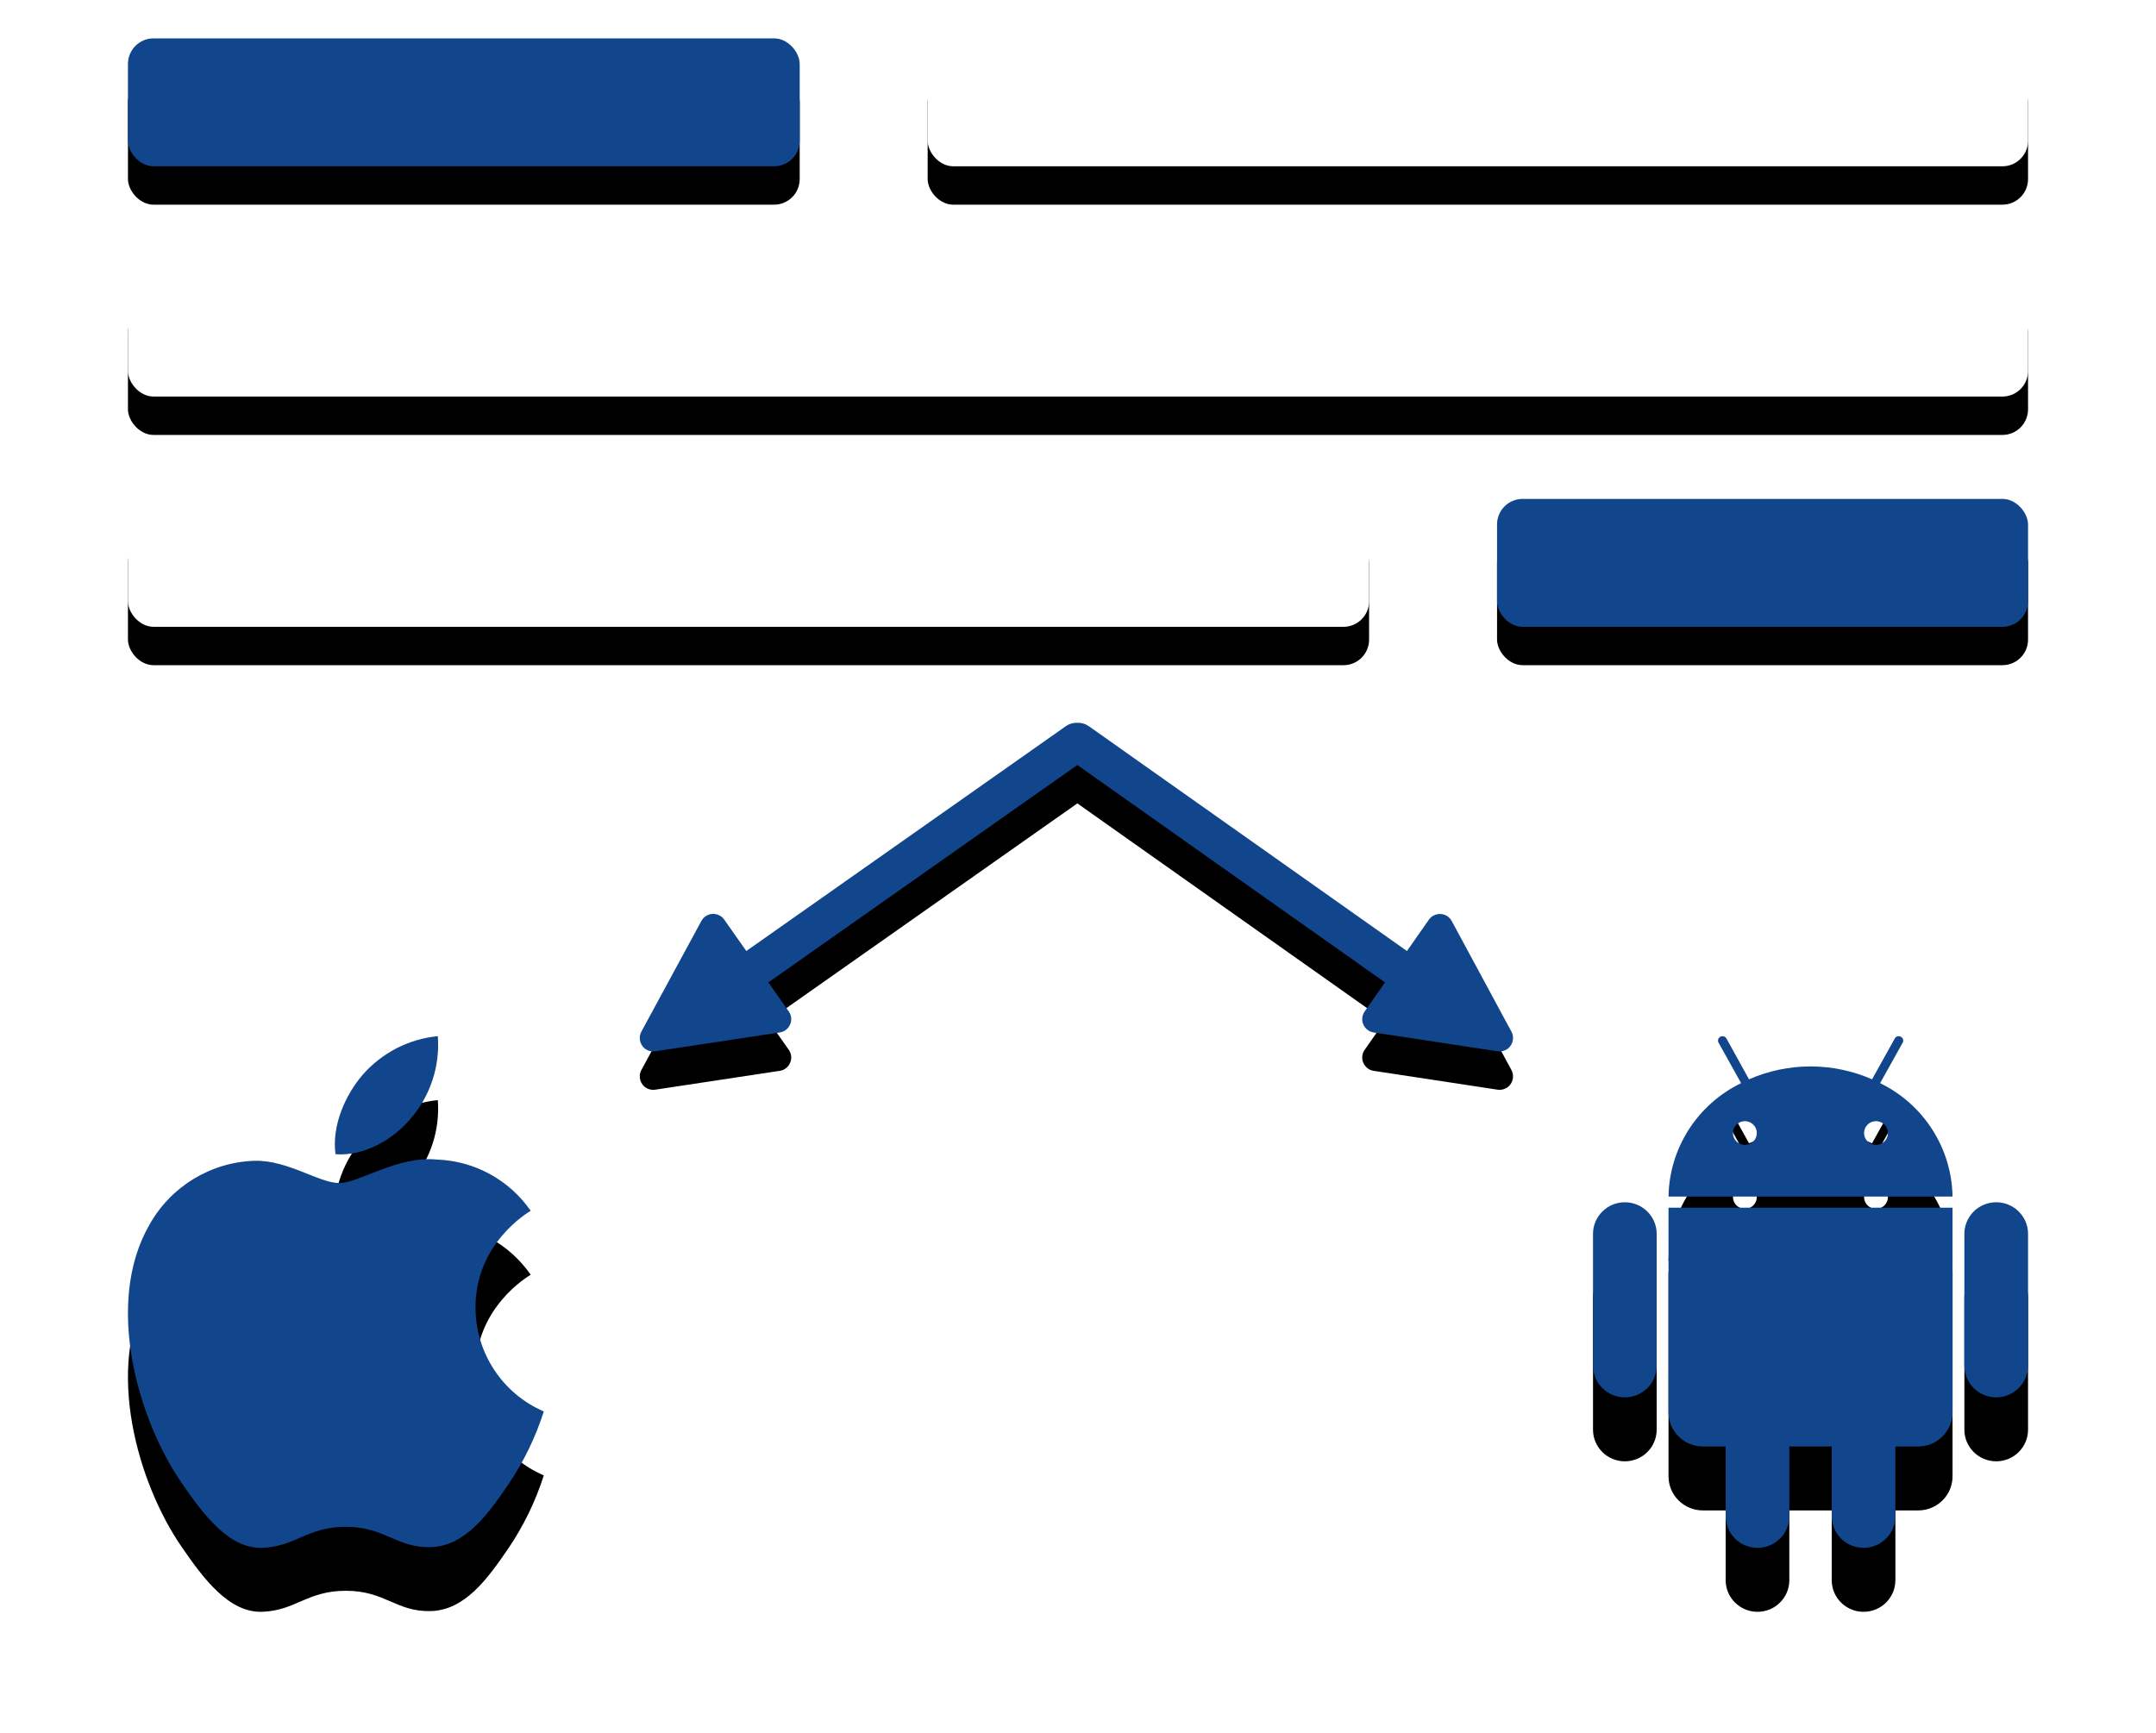 <?xml version="1.0" encoding="UTF-8"?>
<svg width="337px" height="271px" viewBox="0 0 337 271" version="1.1" xmlns="http://www.w3.org/2000/svg" xmlns:xlink="http://www.w3.org/1999/xlink">
    <!-- Generator: Sketch 52.1 (67048) - http://www.bohemiancoding.com/sketch -->
    <title>single-codebase</title>
    <desc>Created with Sketch.</desc>
    <defs>
        <rect id="path-1" x="125" y="0" width="172" height="20" rx="4"></rect>
        <filter x="-12.2%" y="-75.0%" width="124.4%" height="310.0%" filterUnits="objectBoundingBox" id="filter-2">
            <feOffset dx="0" dy="6" in="SourceAlpha" result="shadowOffsetOuter1"></feOffset>
            <feGaussianBlur stdDeviation="6" in="shadowOffsetOuter1" result="shadowBlurOuter1"></feGaussianBlur>
            <feColorMatrix values="0 0 0 0 0.067   0 0 0 0 0.271   0 0 0 0 0.549  0 0 0 0.25 0" type="matrix" in="shadowBlurOuter1"></feColorMatrix>
        </filter>
        <rect id="path-3" x="0" y="0" width="105" height="20" rx="4"></rect>
        <filter x="-20.0%" y="-75.0%" width="140.0%" height="310.0%" filterUnits="objectBoundingBox" id="filter-4">
            <feOffset dx="0" dy="6" in="SourceAlpha" result="shadowOffsetOuter1"></feOffset>
            <feGaussianBlur stdDeviation="6" in="shadowOffsetOuter1" result="shadowBlurOuter1"></feGaussianBlur>
            <feColorMatrix values="0 0 0 0 0.067   0 0 0 0 0.271   0 0 0 0 0.549  0 0 0 0.25 0" type="matrix" in="shadowBlurOuter1"></feColorMatrix>
        </filter>
        <rect id="path-5" x="214" y="72" width="83" height="20" rx="4"></rect>
        <filter x="-25.3%" y="-75.0%" width="150.6%" height="310.0%" filterUnits="objectBoundingBox" id="filter-6">
            <feOffset dx="0" dy="6" in="SourceAlpha" result="shadowOffsetOuter1"></feOffset>
            <feGaussianBlur stdDeviation="6" in="shadowOffsetOuter1" result="shadowBlurOuter1"></feGaussianBlur>
            <feColorMatrix values="0 0 0 0 0.067   0 0 0 0 0.271   0 0 0 0 0.549  0 0 0 0.25 0" type="matrix" in="shadowBlurOuter1"></feColorMatrix>
        </filter>
        <rect id="path-7" x="0" y="36" width="297" height="20" rx="4"></rect>
        <filter x="-7.1%" y="-75.0%" width="114.1%" height="310.0%" filterUnits="objectBoundingBox" id="filter-8">
            <feOffset dx="0" dy="6" in="SourceAlpha" result="shadowOffsetOuter1"></feOffset>
            <feGaussianBlur stdDeviation="6" in="shadowOffsetOuter1" result="shadowBlurOuter1"></feGaussianBlur>
            <feColorMatrix values="0 0 0 0 0.067   0 0 0 0 0.271   0 0 0 0 0.549  0 0 0 0.25 0" type="matrix" in="shadowBlurOuter1"></feColorMatrix>
        </filter>
        <rect id="path-9" x="0" y="72" width="194" height="20" rx="4"></rect>
        <filter x="-10.8%" y="-75.0%" width="121.6%" height="310.0%" filterUnits="objectBoundingBox" id="filter-10">
            <feOffset dx="0" dy="6" in="SourceAlpha" result="shadowOffsetOuter1"></feOffset>
            <feGaussianBlur stdDeviation="6" in="shadowOffsetOuter1" result="shadowBlurOuter1"></feGaussianBlur>
            <feColorMatrix values="0 0 0 0 0.067   0 0 0 0 0.271   0 0 0 0 0.549  0 0 0 0.25 0" type="matrix" in="shadowBlurOuter1"></feColorMatrix>
        </filter>
        <path d="M148.433,107.003 C149.047,106.991 149.67,107.168 150.21,107.549 L199.918,142.688 L203.345,137.79 C204.01,136.839 205.319,136.608 206.27,137.273 C206.538,137.461 206.758,137.708 206.914,137.996 L216.248,155.293 C216.799,156.314 216.418,157.588 215.397,158.139 C214.996,158.355 214.535,158.435 214.084,158.367 L194.71,155.42 C193.563,155.245 192.775,154.174 192.95,153.028 C192.998,152.708 193.12,152.404 193.305,152.14 L196.483,147.597 L148.399,113.607 L100.104,147.597 L103.293,152.135 C103.48,152.401 103.603,152.707 103.652,153.028 C103.825,154.175 103.036,155.245 101.89,155.419 L82.415,158.368 C81.963,158.437 81.501,158.356 81.1,158.138 C80.08,157.586 79.701,156.311 80.254,155.291 L89.637,137.98 C89.791,137.695 90.01,137.449 90.276,137.263 C91.224,136.596 92.534,136.825 93.201,137.774 L96.654,142.688 L146.584,107.547 C147.146,107.152 147.796,106.976 148.433,107.003 Z" id="path-11"></path>
        <filter x="-15.4%" y="-29.2%" width="130.8%" height="181.7%" filterUnits="objectBoundingBox" id="filter-12">
            <feOffset dx="0" dy="6" in="SourceAlpha" result="shadowOffsetOuter1"></feOffset>
            <feGaussianBlur stdDeviation="6" in="shadowOffsetOuter1" result="shadowBlurOuter1"></feGaussianBlur>
            <feColorMatrix values="0 0 0 0 0.067   0 0 0 0 0.271   0 0 0 0 0.549  0 0 0 0.25 0" type="matrix" in="shadowBlurOuter1"></feColorMatrix>
        </filter>
        <path d="M297,30.915 L297,51.525 C297,54.256 294.772,56.471 292.024,56.471 C289.276,56.471 287.048,54.256 287.048,51.525 L287.048,30.915 C287.048,29.148 287.997,27.515 289.536,26.632 C291.076,25.748 292.972,25.748 294.512,26.632 C296.052,27.515 297,29.148 297,30.915 Z M238.952,30.915 L238.952,51.525 C238.952,54.256 236.724,56.471 233.976,56.471 C231.228,56.471 229,54.256 229,51.525 L229,30.915 C229,28.184 231.228,25.969 233.976,25.969 C236.724,25.969 238.952,28.184 238.952,30.915 Z M273.877,7.346 C280.701,10.674 285.073,17.522 285.197,25.076 L240.803,25.076 C240.926,17.514 245.311,10.662 252.15,7.346 L248.636,1.04 C248.54,0.88 248.515,0.689 248.566,0.51 C248.617,0.331 248.739,0.181 248.904,0.094 C249.242,-0.088 249.663,0.03 249.856,0.36 L253.383,6.746 C259.51,4.062 266.49,4.062 272.617,6.746 L276.171,0.36 C276.29,0.132 276.53,-0.008 276.788,0 C276.905,0.009 277.019,0.041 277.123,0.094 C277.291,0.178 277.416,0.328 277.467,0.508 C277.518,0.688 277.49,0.881 277.391,1.04 L273.877,7.346 Z M252.753,16.997 C253.775,16.997 254.604,16.174 254.604,15.158 C254.609,14.406 254.157,13.725 253.459,13.435 C252.761,13.145 251.956,13.303 251.421,13.834 C250.887,14.366 250.728,15.166 251.02,15.86 C251.312,16.553 251.997,17.003 252.753,16.997 Z M273.247,16.997 C273.738,16.997 274.209,16.804 274.556,16.459 C274.903,16.114 275.098,15.646 275.098,15.158 C275.103,14.406 274.651,13.725 273.953,13.435 C273.255,13.145 272.45,13.303 271.915,13.834 C271.38,14.366 271.222,15.166 271.514,15.86 C271.806,16.553 272.49,17.003 273.247,16.997 Z M240.803,26.822 L285.197,26.822 L285.197,58.817 C285.197,61.762 282.795,64.149 279.832,64.149 L276.265,64.149 L276.265,75.054 C276.265,77.786 274.037,80 271.289,80 C268.541,80 266.313,77.786 266.313,75.054 L266.313,64.149 L259.687,64.149 L259.687,75.054 C259.687,77.786 257.459,80 254.711,80 C251.963,80 249.735,77.786 249.735,75.054 L249.735,64.149 L246.168,64.149 C243.205,64.149 240.803,61.762 240.803,58.817 L240.803,26.822 Z" id="path-13"></path>
        <filter x="-51.5%" y="-31.2%" width="202.9%" height="187.5%" filterUnits="objectBoundingBox" id="filter-14">
            <feOffset dx="0" dy="10" in="SourceAlpha" result="shadowOffsetOuter1"></feOffset>
            <feGaussianBlur stdDeviation="10" in="shadowOffsetOuter1" result="shadowBlurOuter1"></feGaussianBlur>
            <feColorMatrix values="0 0 0 0 0.067   0 0 0 0 0.271   0 0 0 0 0.549  0 0 0 0.25 0" type="matrix" in="shadowBlurOuter1"></feColorMatrix>
        </filter>
        <path d="M54.329,42.54 C54.236,32.398 62.578,27.541 62.951,27.301 C59.602,22.47 54.178,19.503 48.314,19.295 C42.101,18.668 36.179,22.964 33.026,22.964 C29.872,22.964 25.042,19.388 19.853,19.482 C12.971,19.677 6.698,23.488 3.34,29.516 C-3.698,41.779 1.544,59.926 8.397,69.854 C11.75,74.725 15.755,80.182 20.997,79.995 C26.24,79.809 27.97,76.713 34.077,76.713 C40.184,76.713 41.914,79.995 47.263,79.889 C52.612,79.782 56.152,74.938 59.478,70.054 C61.854,66.546 63.713,62.712 65,58.672 C58.562,55.899 54.373,49.566 54.329,42.54 Z M44.283,12.783 C47.296,9.239 48.789,4.644 48.434,0 C43.887,0.442 39.679,2.609 36.672,6.058 C34.09,9.06 31.828,13.851 32.44,18.454 C36.911,18.801 41.488,16.173 44.283,12.783 Z" id="path-15"></path>
        <filter x="-53.8%" y="-31.2%" width="207.7%" height="187.5%" filterUnits="objectBoundingBox" id="filter-16">
            <feOffset dx="0" dy="10" in="SourceAlpha" result="shadowOffsetOuter1"></feOffset>
            <feGaussianBlur stdDeviation="10" in="shadowOffsetOuter1" result="shadowBlurOuter1"></feGaussianBlur>
            <feColorMatrix values="0 0 0 0 0.067   0 0 0 0 0.271   0 0 0 0 0.549  0 0 0 0.25 0" type="matrix" in="shadowBlurOuter1"></feColorMatrix>
        </filter>
    </defs>
    <g id="Page-1" stroke="none" stroke-width="1" fill="none" fill-rule="evenodd">
        <g id="Desktop-HD" transform="translate(-287, -716)">
            <g id="Group-7" transform="translate(307, 722)">
                <g id="single-codebase">
                    <g id="Group-5">
                        <g id="Rectangle">
                            <use fill="black" fill-opacity="1" filter="url(#filter-2)" xlink:href="#path-1"></use>
                            <use fill="#FFFFFF" fill-rule="evenodd" xlink:href="#path-1"></use>
                        </g>
                        <g id="Rectangle-Copy-2">
                            <use fill="black" fill-opacity="1" filter="url(#filter-4)" xlink:href="#path-3"></use>
                            <use fill="#11458C" fill-rule="evenodd" xlink:href="#path-3"></use>
                        </g>
                        <g id="Rectangle-Copy-4">
                            <use fill="black" fill-opacity="1" filter="url(#filter-6)" xlink:href="#path-5"></use>
                            <use fill="#11458C" fill-rule="evenodd" xlink:href="#path-5"></use>
                        </g>
                        <g id="Rectangle-Copy">
                            <use fill="black" fill-opacity="1" filter="url(#filter-8)" xlink:href="#path-7"></use>
                            <use fill="#FFFFFF" fill-rule="evenodd" xlink:href="#path-7"></use>
                        </g>
                        <g id="Rectangle-Copy-3">
                            <use fill="black" fill-opacity="1" filter="url(#filter-10)" xlink:href="#path-9"></use>
                            <use fill="#FFFFFF" fill-rule="evenodd" xlink:href="#path-9"></use>
                        </g>
                    </g>
                    <g id="Combined-Shape" fill-rule="nonzero">
                        <use fill="black" fill-opacity="1" filter="url(#filter-12)" xlink:href="#path-11"></use>
                        <use fill="#11458C" xlink:href="#path-11"></use>
                    </g>
                    <g id="Group-2" transform="translate(0, 156)">
                        <g id="Combined-Shape">
                            <use fill="black" fill-opacity="1" filter="url(#filter-14)" xlink:href="#path-13"></use>
                            <use fill="#11458C" fill-rule="evenodd" xlink:href="#path-13"></use>
                        </g>
                        <g id="Shape" fill-rule="nonzero">
                            <use fill="black" fill-opacity="1" filter="url(#filter-16)" xlink:href="#path-15"></use>
                            <use fill="#11458C" xlink:href="#path-15"></use>
                        </g>
                    </g>
                </g>
            </g>
        </g>
    </g>
</svg>